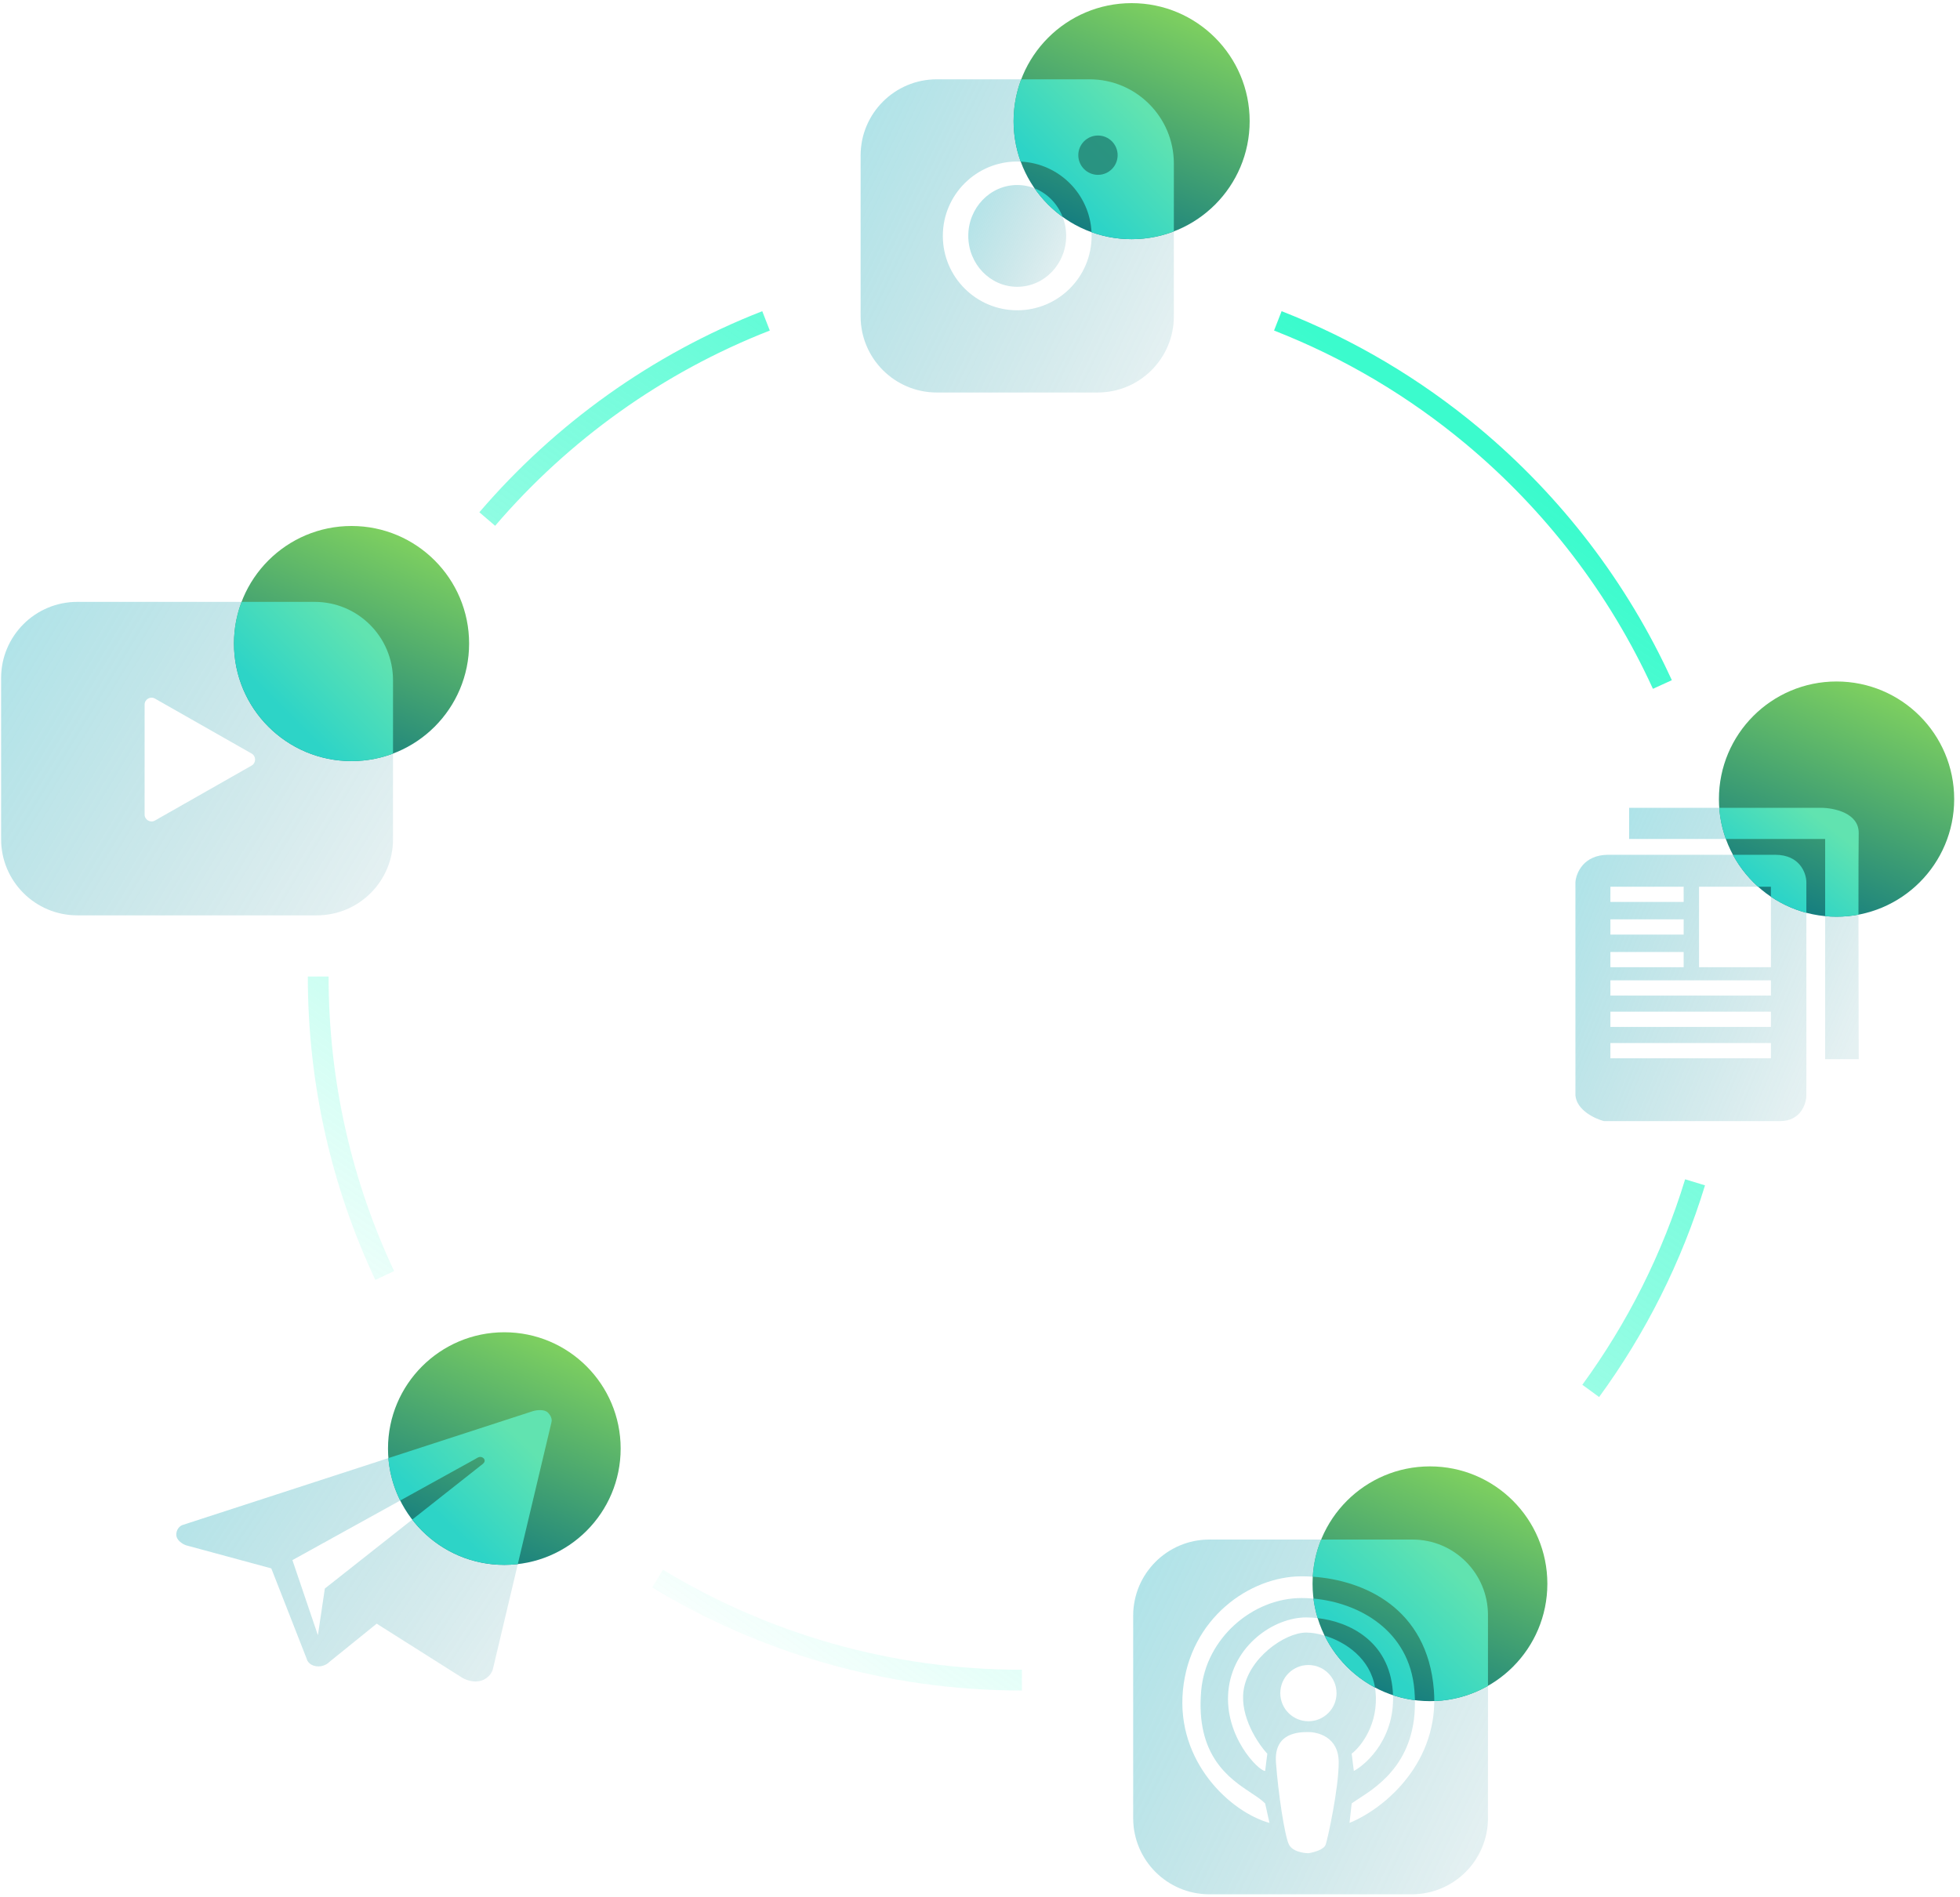 <svg width="283" height="274" viewBox="0 0 283 274" fill="none" xmlns="http://www.w3.org/2000/svg">
<circle cx="159.03" cy="21.912" r="2.544" fill="#278C7A" fill-opacity="0.9"/>
<g filter="url(#filter0_b_731_170)">
<ellipse cx="146.875" cy="34.067" rx="7.067" ry="7.349" fill="url(#paint0_linear_731_170)" fill-opacity="0.4"/>
</g>
<g filter="url(#filter1_b_731_170)">
<path fill-rule="evenodd" clip-rule="evenodd" d="M124.262 22.453C124.262 16.378 129.187 11.453 135.262 11.453H158.489C164.564 11.453 169.489 16.378 169.489 22.453V45.681C169.489 51.756 164.564 56.681 158.489 56.681H135.262C129.187 56.681 124.262 51.756 124.262 45.681V22.453ZM161.574 21.912C161.574 23.317 160.435 24.456 159.03 24.456C157.625 24.456 156.486 23.317 156.486 21.912C156.486 20.507 157.625 19.368 159.03 19.368C160.435 19.368 161.574 20.507 161.574 21.912ZM146.875 44.808C152.808 44.808 157.617 39.999 157.617 34.067C157.617 28.134 152.808 23.325 146.875 23.325C140.943 23.325 136.134 28.134 136.134 34.067C136.134 39.999 140.943 44.808 146.875 44.808Z" fill="url(#paint1_linear_731_170)" fill-opacity="0.4"/>
</g>
<ellipse cx="163.393" cy="17.496" rx="17.043" ry="17.043" fill="url(#paint2_linear_731_170)"/>
<path fill-rule="evenodd" clip-rule="evenodd" d="M147.454 11.453H157.316C164.04 11.453 169.49 16.903 169.49 23.626V33.416C167.597 34.141 165.542 34.539 163.394 34.539C161.362 34.539 159.412 34.183 157.604 33.53C157.333 28.013 152.9 23.591 147.379 23.337C146.714 21.515 146.352 19.548 146.352 17.496C146.352 15.368 146.742 13.331 147.454 11.453ZM153.436 31.328C151.858 30.19 150.484 28.79 149.375 27.19C151.223 27.917 152.701 29.425 153.436 31.328Z" fill="url(#paint3_linear_731_170)"/>
<circle cx="158.533" cy="22.41" r="2.84" fill="#278C7A" fill-opacity="0.9"/>
<g filter="url(#filter2_b_731_170)">
<path fill-rule="evenodd" clip-rule="evenodd" d="M11.16 86.915C5.085 86.915 0.16 91.84 0.16 97.915V121.184C0.16 127.259 5.085 132.184 11.16 132.184H45.747C51.822 132.184 56.747 127.259 56.747 121.184V97.915C56.747 91.84 51.822 86.915 45.747 86.915H11.16ZM36.328 110.557C37.002 110.174 37.002 109.202 36.328 108.819L22.375 100.883C21.708 100.504 20.88 100.986 20.88 101.753V117.624C20.88 118.391 21.708 118.872 22.375 118.493L36.328 110.557Z" fill="url(#paint4_linear_731_170)" fill-opacity="0.4"/>
</g>
<ellipse cx="50.758" cy="92.933" rx="16.976" ry="16.976" fill="url(#paint5_linear_731_170)"/>
<path fill-rule="evenodd" clip-rule="evenodd" d="M56.747 108.823C54.885 109.525 52.867 109.909 50.759 109.909C41.384 109.909 33.783 102.309 33.783 92.933C33.783 90.814 34.172 88.785 34.881 86.915H45.43C51.681 86.915 56.747 91.982 56.747 98.232V108.823Z" fill="url(#paint6_linear_731_170)"/>
<g filter="url(#filter3_b_731_170)">
<path fill-rule="evenodd" clip-rule="evenodd" d="M39.173 226.49L26.858 223.155C26.369 222.982 25.405 222.417 25.455 221.543C25.505 220.668 26.12 220.285 26.421 220.203L76.963 203.775C77.461 203.629 78.59 203.469 79.114 203.994C79.769 204.65 79.675 205.224 79.613 205.442C79.563 205.617 73.98 229.169 71.194 240.923C71.122 241.36 70.677 242.328 69.48 242.7C68.282 243.072 67.048 242.508 66.58 242.18L54.389 234.472L47.561 239.994C47.322 240.258 46.607 240.754 45.659 240.622C44.711 240.491 44.349 239.857 44.287 239.556L39.173 226.49ZM45.9 236.145L46.904 229.4L69.73 211.385C70.207 210.984 69.859 210.606 69.782 210.548C69.519 210.353 69.217 210.301 68.712 210.646L42.221 225.295L45.9 236.145Z" fill="url(#paint7_linear_731_170)" fill-opacity="0.4"/>
</g>
<ellipse cx="72.819" cy="209.187" rx="16.796" ry="16.796" fill="url(#paint8_linear_731_170)"/>
<path fill-rule="evenodd" clip-rule="evenodd" d="M56.079 210.563L76.963 203.775C77.462 203.629 78.591 203.469 79.115 203.994C79.769 204.65 79.676 205.224 79.613 205.443C79.581 205.557 77.192 215.623 74.763 225.871C74.125 225.945 73.477 225.983 72.819 225.983C67.406 225.983 62.59 223.421 59.519 219.445L69.731 211.385C70.208 210.984 69.86 210.606 69.782 210.548C69.52 210.353 69.218 210.301 68.713 210.646L57.787 216.688C56.853 214.818 56.257 212.75 56.079 210.563Z" fill="url(#paint9_linear_731_170)"/>
<g filter="url(#filter4_b_731_170)">
<g filter="url(#filter5_b_731_170)">
<path fill-rule="evenodd" clip-rule="evenodd" d="M232.203 123.44H256.32C259.856 123.44 260.792 126.054 260.818 127.361V158.184C260.792 159.422 259.996 161.899 257.018 161.899H231.583C230.29 161.555 227.659 160.33 227.473 158.184V127.361C227.576 126.054 228.667 123.44 232.203 123.44ZM255.699 128.049H245.321V139.676H255.699V128.049ZM232.521 128.049H243.099V130.247H232.521V128.049ZM243.099 132.764H232.521V134.962H243.099V132.764ZM232.521 137.478H243.099V139.676H232.521V137.478ZM255.7 141.57H232.521V143.768H255.7V141.57ZM232.521 146.098H255.7V148.296H232.521V146.098ZM255.7 150.626H232.521V152.824H255.7V150.626Z" fill="url(#paint10_linear_731_170)" fill-opacity="0.4"/>
<path d="M262.915 116.653H235.228V121.157H263.53V152.954H268.375C268.35 143.31 268.314 123.286 268.375 120.338C268.437 117.39 264.76 116.653 262.915 116.653Z" fill="url(#paint11_linear_731_170)" fill-opacity="0.4"/>
</g>
<ellipse cx="265.176" cy="115.396" rx="16.984" ry="16.984" fill="url(#paint12_linear_731_170)"/>
<path fill-rule="evenodd" clip-rule="evenodd" d="M248.237 116.654H262.914C264.76 116.654 268.436 117.391 268.375 120.338C268.347 121.657 268.339 126.391 268.341 132.085C267.315 132.278 266.257 132.379 265.175 132.379C264.62 132.379 264.071 132.353 263.529 132.301V121.157H249.194C248.681 119.734 248.352 118.224 248.237 116.654ZM250.214 123.44H256.319C259.855 123.44 260.791 126.055 260.817 127.362V131.815C258.968 131.326 257.243 130.532 255.699 129.492V128.05H253.847C252.385 126.74 251.152 125.182 250.214 123.44Z" fill="url(#paint13_linear_731_170)"/>
</g>
<g filter="url(#filter6_b_731_170)">
<path fill-rule="evenodd" clip-rule="evenodd" d="M163.617 233.325C163.617 227.25 168.542 222.325 174.617 222.325H203.845C209.92 222.325 214.845 227.25 214.845 233.325V262.553C214.845 268.628 209.92 273.553 203.845 273.553H174.617C168.542 273.553 163.617 268.628 163.617 262.553V233.325ZM179.548 244.191C179.048 247.939 181.63 251.792 182.984 253.249L182.672 255.748C181.735 255.748 176.737 250.75 177.362 244.191C177.986 237.631 183.921 233.57 188.607 233.57C193.292 233.57 200.477 236.069 201.101 244.191C201.601 250.688 197.561 254.603 195.479 255.748L195.166 253.249C196.52 252.208 199.102 248.939 198.602 244.191C197.978 238.256 191.73 235.757 188.607 235.757C185.483 235.757 180.173 239.505 179.548 244.191ZM180.692 258.944C177.529 256.85 172.588 253.578 173.446 244.076C174.117 236.648 180.797 230.772 187.929 230.772C194.883 230.772 203.45 234.693 204.225 244.076C205.045 254.018 199.149 257.829 196.214 259.726C195.795 259.997 195.436 260.229 195.166 260.434L194.854 263.245C200.164 261.058 207.835 254.325 207.036 244.076C206.037 231.265 195.42 227.635 187.929 227.635C180.438 227.635 171.8 233.729 170.801 244.076C169.803 254.424 177.673 261.683 183.296 263.245L182.671 260.434C182.223 259.957 181.518 259.491 180.692 258.944ZM191.418 266.369C191.168 267.118 189.648 267.514 188.919 267.618C188.19 267.618 186.607 267.368 186.108 266.369C185.483 265.119 184.546 258.872 184.233 254.499C183.921 250.126 187.67 250.126 188.919 250.126C190.168 250.126 193.292 250.75 193.292 254.499C193.292 258.247 191.73 265.432 191.418 266.369ZM188.919 248.564C191.162 248.564 192.98 246.746 192.98 244.503C192.98 242.26 191.162 240.442 188.919 240.442C186.676 240.442 184.858 242.26 184.858 244.503C184.858 246.746 186.676 248.564 188.919 248.564Z" fill="url(#paint14_linear_731_170)" fill-opacity="0.4"/>
</g>
<ellipse cx="206.468" cy="228.71" rx="16.951" ry="16.951" fill="url(#paint15_linear_731_170)"/>
<path fill-rule="evenodd" clip-rule="evenodd" d="M190.762 222.325H203.948C209.966 222.325 214.845 227.204 214.845 233.222V243.45C212.544 244.76 209.906 245.548 207.093 245.65C207.096 245.135 207.077 244.61 207.036 244.076C206.107 232.164 196.863 228.19 189.548 227.691C189.66 225.802 190.081 223.997 190.762 222.325ZM189.651 230.851C196.224 231.446 203.513 235.455 204.224 244.076C204.265 244.574 204.29 245.056 204.298 245.523C203.208 245.384 202.15 245.141 201.135 244.805C201.128 244.603 201.117 244.398 201.101 244.191C200.546 236.974 194.812 234.197 190.254 233.668C189.976 232.759 189.773 231.817 189.651 230.851ZM198.536 243.694C197.849 239.485 194.274 237.109 191.256 236.196C192.833 239.395 195.39 242.025 198.536 243.694Z" fill="url(#paint16_linear_731_170)"/>
<path d="M147.554 242.627C128.296 242.627 110.289 237.269 94.942 227.963M45.945 141.018C45.945 156.455 49.388 171.088 55.547 184.192M110.605 46.336C94.917 52.463 81.125 62.376 70.353 74.952M184.503 46.336C194.796 50.356 204.272 56.006 212.616 62.968C224.238 72.667 233.661 84.913 240.026 98.849M244.747 170.738C241.407 181.676 236.27 191.831 229.681 200.859" stroke="url(#paint17_linear_731_170)" stroke-width="3"/>
<defs>
<filter id="filter0_b_731_170" x="137.809" y="24.717" width="18.134" height="18.699" filterUnits="userSpaceOnUse" color-interpolation-filters="sRGB">
<feFlood flood-opacity="0" result="BackgroundImageFix"/>
<feGaussianBlur in="BackgroundImageFix" stdDeviation="1"/>
<feComposite in2="SourceAlpha" operator="in" result="effect1_backgroundBlur_731_170"/>
<feBlend mode="normal" in="SourceGraphic" in2="effect1_backgroundBlur_731_170" result="shape"/>
</filter>
<filter id="filter1_b_731_170" x="122.262" y="9.453" width="49.227" height="49.227" filterUnits="userSpaceOnUse" color-interpolation-filters="sRGB">
<feFlood flood-opacity="0" result="BackgroundImageFix"/>
<feGaussianBlur in="BackgroundImageFix" stdDeviation="1"/>
<feComposite in2="SourceAlpha" operator="in" result="effect1_backgroundBlur_731_170"/>
<feBlend mode="normal" in="SourceGraphic" in2="effect1_backgroundBlur_731_170" result="shape"/>
</filter>
<filter id="filter2_b_731_170" x="-1.84" y="84.915" width="60.587" height="49.269" filterUnits="userSpaceOnUse" color-interpolation-filters="sRGB">
<feFlood flood-opacity="0" result="BackgroundImageFix"/>
<feGaussianBlur in="BackgroundImageFix" stdDeviation="1"/>
<feComposite in2="SourceAlpha" operator="in" result="effect1_backgroundBlur_731_170"/>
<feBlend mode="normal" in="SourceGraphic" in2="effect1_backgroundBlur_731_170" result="shape"/>
</filter>
<filter id="filter3_b_731_170" x="23.453" y="201.632" width="58.203" height="43.19" filterUnits="userSpaceOnUse" color-interpolation-filters="sRGB">
<feFlood flood-opacity="0" result="BackgroundImageFix"/>
<feGaussianBlur in="BackgroundImageFix" stdDeviation="1"/>
<feComposite in2="SourceAlpha" operator="in" result="effect1_backgroundBlur_731_170"/>
<feBlend mode="normal" in="SourceGraphic" in2="effect1_backgroundBlur_731_170" result="shape"/>
</filter>
<filter id="filter4_b_731_170" x="225.473" y="96.412" width="58.688" height="67.487" filterUnits="userSpaceOnUse" color-interpolation-filters="sRGB">
<feFlood flood-opacity="0" result="BackgroundImageFix"/>
<feGaussianBlur in="BackgroundImageFix" stdDeviation="1"/>
<feComposite in2="SourceAlpha" operator="in" result="effect1_backgroundBlur_731_170"/>
<feBlend mode="normal" in="SourceGraphic" in2="effect1_backgroundBlur_731_170" result="shape"/>
</filter>
<filter id="filter5_b_731_170" x="225.473" y="114.653" width="44.903" height="49.245" filterUnits="userSpaceOnUse" color-interpolation-filters="sRGB">
<feFlood flood-opacity="0" result="BackgroundImageFix"/>
<feGaussianBlur in="BackgroundImageFix" stdDeviation="1"/>
<feComposite in2="SourceAlpha" operator="in" result="effect1_backgroundBlur_731_170"/>
<feBlend mode="normal" in="SourceGraphic" in2="effect1_backgroundBlur_731_170" result="shape"/>
</filter>
<filter id="filter6_b_731_170" x="161.617" y="220.325" width="55.227" height="55.228" filterUnits="userSpaceOnUse" color-interpolation-filters="sRGB">
<feFlood flood-opacity="0" result="BackgroundImageFix"/>
<feGaussianBlur in="BackgroundImageFix" stdDeviation="1"/>
<feComposite in2="SourceAlpha" operator="in" result="effect1_backgroundBlur_731_170"/>
<feBlend mode="normal" in="SourceGraphic" in2="effect1_backgroundBlur_731_170" result="shape"/>
</filter>
<linearGradient id="paint0_linear_731_170" x1="139.809" y1="27.046" x2="156.412" y2="34.715" gradientUnits="userSpaceOnUse">
<stop stop-color="#36BAC7"/>
<stop offset="1" stop-color="#298C96" stop-opacity="0.3"/>
</linearGradient>
<linearGradient id="paint1_linear_731_170" x1="124.262" y1="12.466" x2="176.641" y2="37.626" gradientUnits="userSpaceOnUse">
<stop stop-color="#36BAC7"/>
<stop offset="1" stop-color="#298C96" stop-opacity="0.3"/>
</linearGradient>
<linearGradient id="paint2_linear_731_170" x1="174.277" y1="4.036" x2="145.257" y2="70.616" gradientUnits="userSpaceOnUse">
<stop stop-color="#7DCF60"/>
<stop offset="0.486" stop-color="#107A81"/>
<stop offset="1" stop-color="#090909"/>
</linearGradient>
<linearGradient id="paint3_linear_731_170" x1="164.862" y1="15.527" x2="153.314" y2="27.101" gradientUnits="userSpaceOnUse">
<stop stop-color="#61E3B0"/>
<stop offset="1" stop-color="#2DD4C7"/>
</linearGradient>
<linearGradient id="paint4_linear_731_170" x1="0.16" y1="87.928" x2="59.444" y2="123.524" gradientUnits="userSpaceOnUse">
<stop stop-color="#36BAC7"/>
<stop offset="1" stop-color="#298C96" stop-opacity="0.3"/>
</linearGradient>
<linearGradient id="paint5_linear_731_170" x1="61.6" y1="79.525" x2="32.693" y2="145.845" gradientUnits="userSpaceOnUse">
<stop stop-color="#7DCF60"/>
<stop offset="0.486" stop-color="#107A81"/>
<stop offset="1" stop-color="#090909"/>
</linearGradient>
<linearGradient id="paint6_linear_731_170" x1="52.155" y1="90.973" x2="40.653" y2="102.46" gradientUnits="userSpaceOnUse">
<stop stop-color="#61E3B0"/>
<stop offset="1" stop-color="#2DD4C7"/>
</linearGradient>
<linearGradient id="paint7_linear_731_170" x1="25.453" y1="204.51" x2="79.054" y2="240.12" gradientUnits="userSpaceOnUse">
<stop stop-color="#36BAC7"/>
<stop offset="1" stop-color="#298C96" stop-opacity="0.3"/>
</linearGradient>
<linearGradient id="paint8_linear_731_170" x1="83.545" y1="195.922" x2="54.946" y2="261.536" gradientUnits="userSpaceOnUse">
<stop stop-color="#7DCF60"/>
<stop offset="0.486" stop-color="#107A81"/>
<stop offset="1" stop-color="#090909"/>
</linearGradient>
<linearGradient id="paint9_linear_731_170" x1="74.942" y1="207.577" x2="63.778" y2="219.354" gradientUnits="userSpaceOnUse">
<stop stop-color="#61E3B0"/>
<stop offset="1" stop-color="#2DD4C7"/>
</linearGradient>
<linearGradient id="paint10_linear_731_170" x1="227.473" y1="124.301" x2="267.976" y2="141.169" gradientUnits="userSpaceOnUse">
<stop stop-color="#36BAC7"/>
<stop offset="1" stop-color="#298C96" stop-opacity="0.3"/>
</linearGradient>
<linearGradient id="paint11_linear_731_170" x1="235.228" y1="117.466" x2="274.852" y2="134.847" gradientUnits="userSpaceOnUse">
<stop stop-color="#36BAC7"/>
<stop offset="1" stop-color="#298C96" stop-opacity="0.3"/>
</linearGradient>
<linearGradient id="paint12_linear_731_170" x1="276.023" y1="101.982" x2="247.103" y2="168.331" gradientUnits="userSpaceOnUse">
<stop stop-color="#7DCF60"/>
<stop offset="0.486" stop-color="#107A81"/>
<stop offset="1" stop-color="#090909"/>
</linearGradient>
<linearGradient id="paint13_linear_731_170" x1="264.348" y1="119.429" x2="256.716" y2="129.202" gradientUnits="userSpaceOnUse">
<stop stop-color="#61E3B0"/>
<stop offset="1" stop-color="#2DD4C7"/>
</linearGradient>
<linearGradient id="paint14_linear_731_170" x1="163.617" y1="223.472" x2="222.946" y2="251.97" gradientUnits="userSpaceOnUse">
<stop stop-color="#36BAC7"/>
<stop offset="1" stop-color="#298C96" stop-opacity="0.3"/>
</linearGradient>
<linearGradient id="paint15_linear_731_170" x1="217.293" y1="215.323" x2="188.43" y2="281.543" gradientUnits="userSpaceOnUse">
<stop stop-color="#7DCF60"/>
<stop offset="0.486" stop-color="#107A81"/>
<stop offset="1" stop-color="#090909"/>
</linearGradient>
<linearGradient id="paint16_linear_731_170" x1="209.786" y1="226.441" x2="198.157" y2="239.053" gradientUnits="userSpaceOnUse">
<stop stop-color="#61E3B0"/>
<stop offset="1" stop-color="#2DD4C7"/>
</linearGradient>
<linearGradient id="paint17_linear_731_170" x1="220.246" y1="69.531" x2="98.155" y2="242.627" gradientUnits="userSpaceOnUse">
<stop stop-color="#3BFBCD"/>
<stop offset="1" stop-color="#3BFBCD" stop-opacity="0"/>
</linearGradient>
</defs>
</svg>
